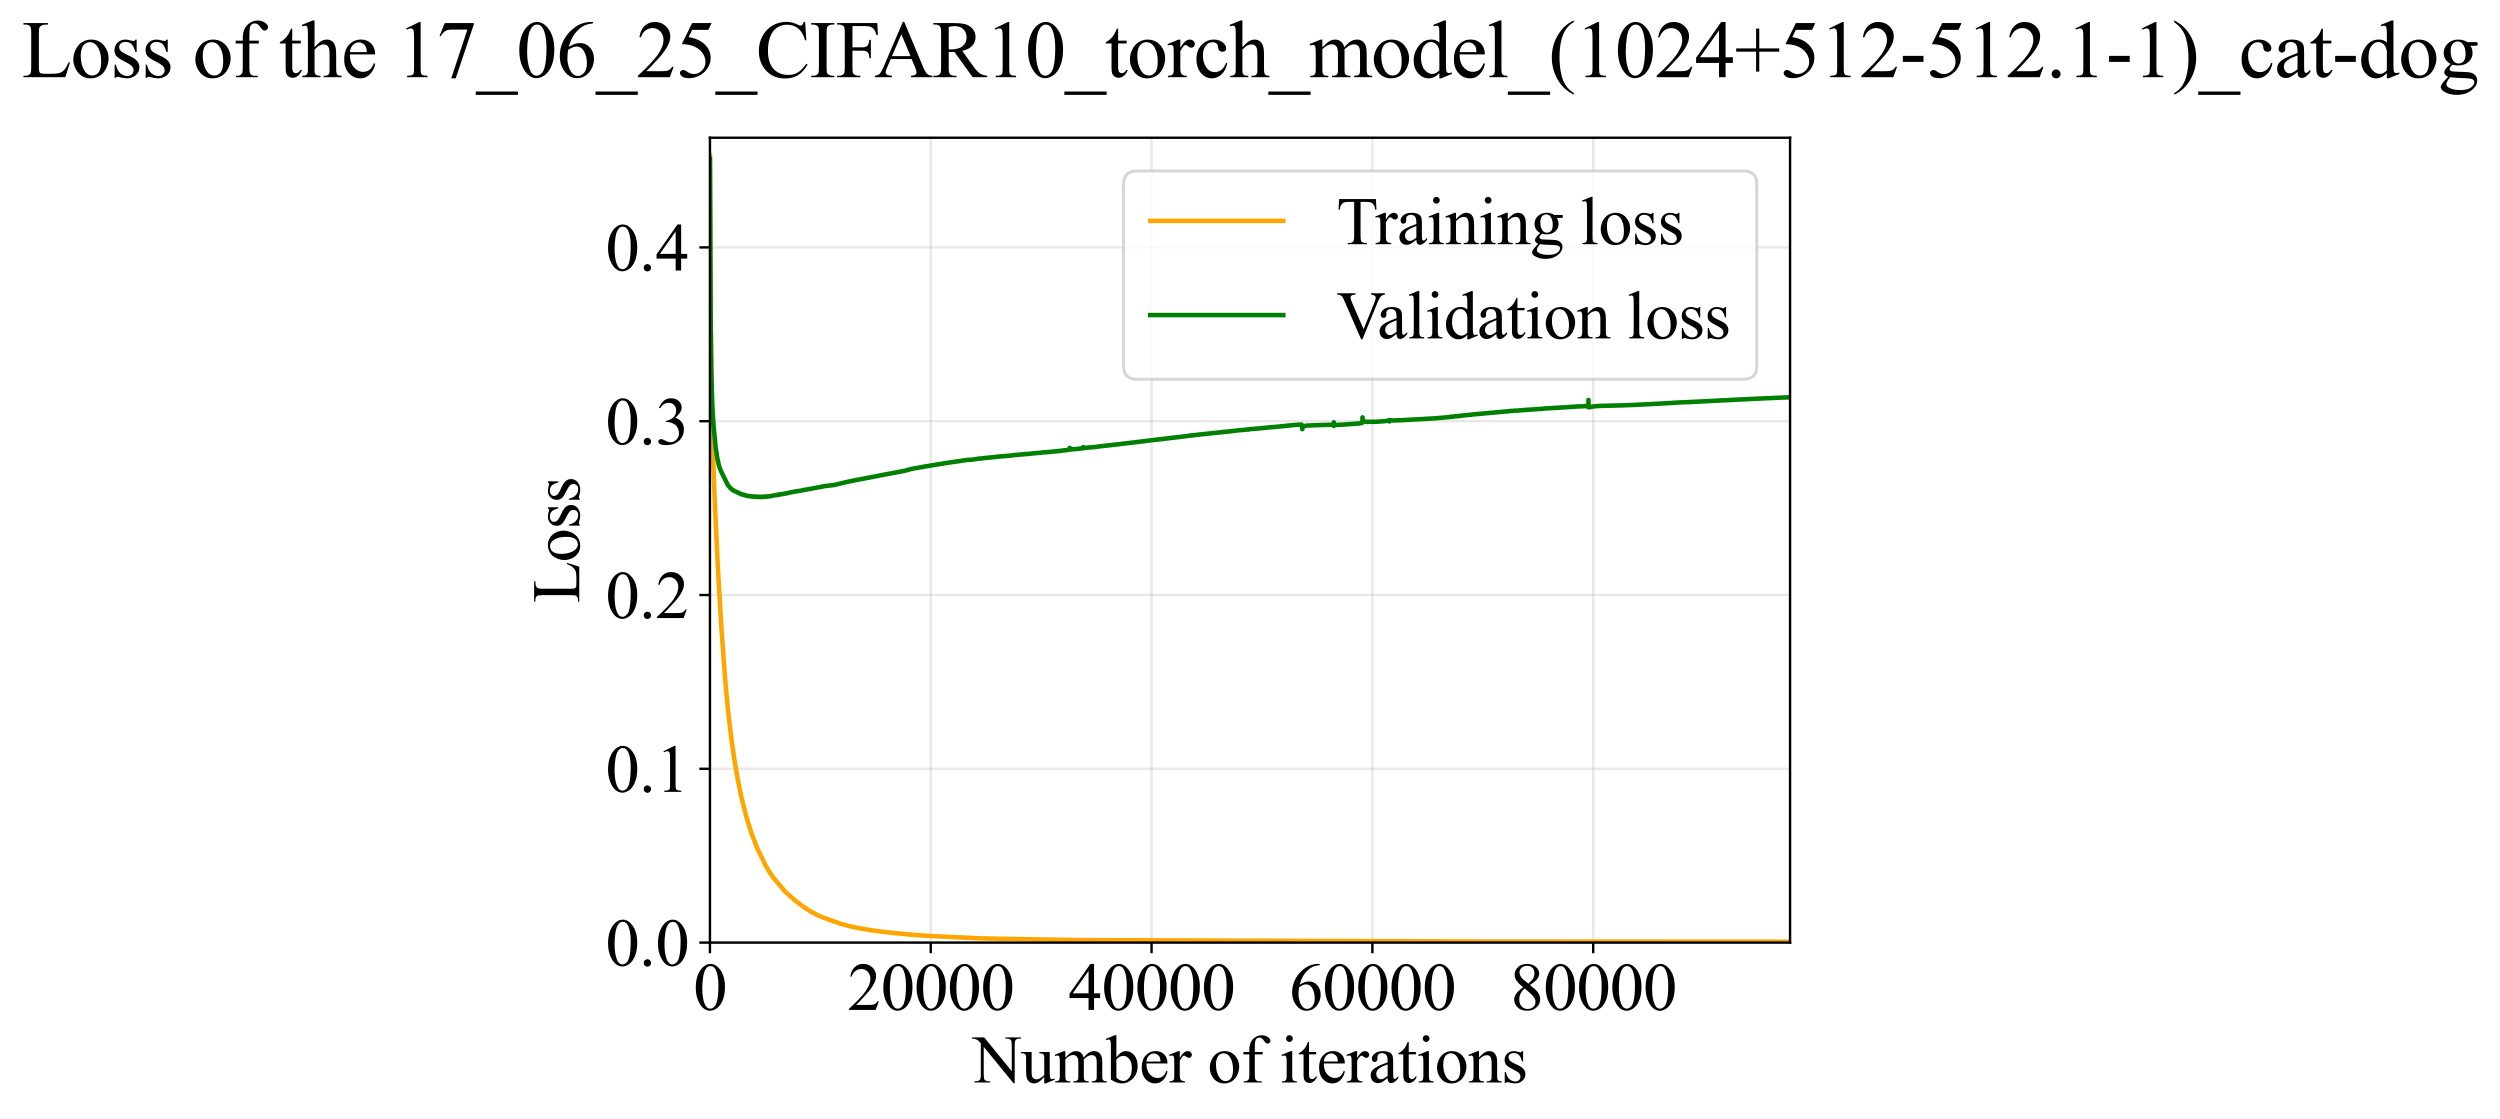 <?xml version="1.0" encoding="utf-8" standalone="no"?>
<!DOCTYPE svg PUBLIC "-//W3C//DTD SVG 1.1//EN"
  "http://www.w3.org/Graphics/SVG/1.1/DTD/svg11.dtd">
<svg xmlns:xlink="http://www.w3.org/1999/xlink" width="826.571pt" height="369.808pt" viewBox="0 0 826.571 369.808" xmlns="http://www.w3.org/2000/svg" version="1.1">
 <defs>
  <style type="text/css">*{stroke-linejoin: round; stroke-linecap: butt}</style>
 </defs>
 <g id="figure_1">
  <g id="patch_1">
   <path d="M 0 369.808 
L 826.571 369.808 
L 826.571 0 
L 0 0 
z
" style="fill: #ffffff"/>
  </g>
  <g id="axes_1">
   <g id="patch_2">
    <path d="M 234.726 311.644 
L 591.846 311.644 
L 591.846 45.532 
L 234.726 45.532 
z
" style="fill: #ffffff"/>
   </g>
   <g id="matplotlib.axis_1">
    <g id="xtick_1">
     <g id="line2d_1">
      <path d="M 234.726 311.644 
L 234.726 45.532 
" clip-path="url(#pe18052591c)" style="fill: none; stroke: #b0b0b0; stroke-opacity: 0.3; stroke-width: 0.8; stroke-linecap: square"/>
     </g>
     <g id="line2d_2">
      <defs>
       <path id="m8630573d89" d="M 0 0 
L 0 3.5 
" style="stroke: #000000; stroke-width: 0.8"/>
      </defs>
      <g>
       <use xlink:href="#m8630573d89" x="234.726" y="311.644" style="stroke: #000000; stroke-width: 0.8"/>
      </g>
     </g>
     <g id="text_1">
      <!-- 0 -->
      <g transform="translate(229.226 333.92) scale(0.22 -0.22)">
       <defs>
        <path id="TimesNewRomanPSMT-30" d="M 231 2094 
Q 231 2819 450 3342 
Q 669 3866 1031 4122 
Q 1313 4325 1613 4325 
Q 2100 4325 2488 3828 
Q 2972 3213 2972 2159 
Q 2972 1422 2759 906 
Q 2547 391 2217 158 
Q 1888 -75 1581 -75 
Q 975 -75 572 641 
Q 231 1244 231 2094 
z
M 844 2016 
Q 844 1141 1059 588 
Q 1238 122 1591 122 
Q 1759 122 1940 273 
Q 2122 425 2216 781 
Q 2359 1319 2359 2297 
Q 2359 3022 2209 3506 
Q 2097 3866 1919 4016 
Q 1791 4119 1609 4119 
Q 1397 4119 1231 3928 
Q 1006 3669 925 3112 
Q 844 2556 844 2016 
z
" transform="scale(0.016)"/>
       </defs>
       <use xlink:href="#TimesNewRomanPSMT-30"/>
      </g>
     </g>
    </g>
    <g id="xtick_2">
     <g id="line2d_3">
      <path d="M 307.734 311.644 
L 307.734 45.532 
" clip-path="url(#pe18052591c)" style="fill: none; stroke: #b0b0b0; stroke-opacity: 0.3; stroke-width: 0.8; stroke-linecap: square"/>
     </g>
     <g id="line2d_4">
      <g>
       <use xlink:href="#m8630573d89" x="307.734" y="311.644" style="stroke: #000000; stroke-width: 0.8"/>
      </g>
     </g>
     <g id="text_2">
      <!-- 20000 -->
      <g transform="translate(280.234 333.92) scale(0.22 -0.22)">
       <defs>
        <path id="TimesNewRomanPSMT-32" d="M 2934 816 
L 2638 0 
L 138 0 
L 138 116 
Q 1241 1122 1691 1759 
Q 2141 2397 2141 2925 
Q 2141 3328 1894 3587 
Q 1647 3847 1303 3847 
Q 991 3847 742 3664 
Q 494 3481 375 3128 
L 259 3128 
Q 338 3706 661 4015 
Q 984 4325 1469 4325 
Q 1984 4325 2329 3994 
Q 2675 3663 2675 3213 
Q 2675 2891 2525 2569 
Q 2294 2063 1775 1497 
Q 997 647 803 472 
L 1909 472 
Q 2247 472 2383 497 
Q 2519 522 2628 598 
Q 2738 675 2819 816 
L 2934 816 
z
" transform="scale(0.016)"/>
       </defs>
       <use xlink:href="#TimesNewRomanPSMT-32"/>
       <use xlink:href="#TimesNewRomanPSMT-30" transform="translate(50 0)"/>
       <use xlink:href="#TimesNewRomanPSMT-30" transform="translate(100 0)"/>
       <use xlink:href="#TimesNewRomanPSMT-30" transform="translate(150 0)"/>
       <use xlink:href="#TimesNewRomanPSMT-30" transform="translate(200 0)"/>
      </g>
     </g>
    </g>
    <g id="xtick_3">
     <g id="line2d_5">
      <path d="M 380.742 311.644 
L 380.742 45.532 
" clip-path="url(#pe18052591c)" style="fill: none; stroke: #b0b0b0; stroke-opacity: 0.3; stroke-width: 0.8; stroke-linecap: square"/>
     </g>
     <g id="line2d_6">
      <g>
       <use xlink:href="#m8630573d89" x="380.742" y="311.644" style="stroke: #000000; stroke-width: 0.8"/>
      </g>
     </g>
     <g id="text_3">
      <!-- 40000 -->
      <g transform="translate(353.242 333.92) scale(0.22 -0.22)">
       <defs>
        <path id="TimesNewRomanPSMT-34" d="M 2978 1563 
L 2978 1119 
L 2409 1119 
L 2409 0 
L 1894 0 
L 1894 1119 
L 100 1119 
L 100 1519 
L 2066 4325 
L 2409 4325 
L 2409 1563 
L 2978 1563 
z
M 1894 1563 
L 1894 3666 
L 406 1563 
L 1894 1563 
z
" transform="scale(0.016)"/>
       </defs>
       <use xlink:href="#TimesNewRomanPSMT-34"/>
       <use xlink:href="#TimesNewRomanPSMT-30" transform="translate(50 0)"/>
       <use xlink:href="#TimesNewRomanPSMT-30" transform="translate(100 0)"/>
       <use xlink:href="#TimesNewRomanPSMT-30" transform="translate(150 0)"/>
       <use xlink:href="#TimesNewRomanPSMT-30" transform="translate(200 0)"/>
      </g>
     </g>
    </g>
    <g id="xtick_4">
     <g id="line2d_7">
      <path d="M 453.75 311.644 
L 453.75 45.532 
" clip-path="url(#pe18052591c)" style="fill: none; stroke: #b0b0b0; stroke-opacity: 0.3; stroke-width: 0.8; stroke-linecap: square"/>
     </g>
     <g id="line2d_8">
      <g>
       <use xlink:href="#m8630573d89" x="453.75" y="311.644" style="stroke: #000000; stroke-width: 0.8"/>
      </g>
     </g>
     <g id="text_4">
      <!-- 60000 -->
      <g transform="translate(426.25 333.92) scale(0.22 -0.22)">
       <defs>
        <path id="TimesNewRomanPSMT-36" d="M 2869 4325 
L 2869 4209 
Q 2456 4169 2195 4045 
Q 1934 3922 1679 3669 
Q 1425 3416 1258 3105 
Q 1091 2794 978 2366 
Q 1428 2675 1881 2675 
Q 2316 2675 2634 2325 
Q 2953 1975 2953 1425 
Q 2953 894 2631 456 
Q 2244 -75 1606 -75 
Q 1172 -75 869 213 
Q 275 772 275 1663 
Q 275 2231 503 2743 
Q 731 3256 1154 3653 
Q 1578 4050 1965 4187 
Q 2353 4325 2688 4325 
L 2869 4325 
z
M 925 2138 
Q 869 1716 869 1456 
Q 869 1156 980 804 
Q 1091 453 1309 247 
Q 1469 100 1697 100 
Q 1969 100 2183 356 
Q 2397 613 2397 1088 
Q 2397 1622 2184 2012 
Q 1972 2403 1581 2403 
Q 1463 2403 1327 2353 
Q 1191 2303 925 2138 
z
" transform="scale(0.016)"/>
       </defs>
       <use xlink:href="#TimesNewRomanPSMT-36"/>
       <use xlink:href="#TimesNewRomanPSMT-30" transform="translate(50 0)"/>
       <use xlink:href="#TimesNewRomanPSMT-30" transform="translate(100 0)"/>
       <use xlink:href="#TimesNewRomanPSMT-30" transform="translate(150 0)"/>
       <use xlink:href="#TimesNewRomanPSMT-30" transform="translate(200 0)"/>
      </g>
     </g>
    </g>
    <g id="xtick_5">
     <g id="line2d_9">
      <path d="M 526.759 311.644 
L 526.759 45.532 
" clip-path="url(#pe18052591c)" style="fill: none; stroke: #b0b0b0; stroke-opacity: 0.3; stroke-width: 0.8; stroke-linecap: square"/>
     </g>
     <g id="line2d_10">
      <g>
       <use xlink:href="#m8630573d89" x="526.759" y="311.644" style="stroke: #000000; stroke-width: 0.8"/>
      </g>
     </g>
     <g id="text_5">
      <!-- 80000 -->
      <g transform="translate(499.259 333.92) scale(0.22 -0.22)">
       <defs>
        <path id="TimesNewRomanPSMT-38" d="M 1228 2134 
Q 725 2547 579 2797 
Q 434 3047 434 3316 
Q 434 3728 753 4026 
Q 1072 4325 1600 4325 
Q 2113 4325 2425 4047 
Q 2738 3769 2738 3413 
Q 2738 3175 2569 2928 
Q 2400 2681 1866 2347 
Q 2416 1922 2594 1678 
Q 2831 1359 2831 1006 
Q 2831 559 2490 242 
Q 2150 -75 1597 -75 
Q 994 -75 656 303 
Q 388 606 388 966 
Q 388 1247 577 1523 
Q 766 1800 1228 2134 
z
M 1719 2469 
Q 2094 2806 2194 3001 
Q 2294 3197 2294 3444 
Q 2294 3772 2109 3958 
Q 1925 4144 1606 4144 
Q 1288 4144 1088 3959 
Q 888 3775 888 3528 
Q 888 3366 970 3203 
Q 1053 3041 1206 2894 
L 1719 2469 
z
M 1375 2016 
Q 1116 1797 991 1539 
Q 866 1281 866 981 
Q 866 578 1086 336 
Q 1306 94 1647 94 
Q 1984 94 2187 284 
Q 2391 475 2391 747 
Q 2391 972 2272 1150 
Q 2050 1481 1375 2016 
z
" transform="scale(0.016)"/>
       </defs>
       <use xlink:href="#TimesNewRomanPSMT-38"/>
       <use xlink:href="#TimesNewRomanPSMT-30" transform="translate(50 0)"/>
       <use xlink:href="#TimesNewRomanPSMT-30" transform="translate(100 0)"/>
       <use xlink:href="#TimesNewRomanPSMT-30" transform="translate(150 0)"/>
       <use xlink:href="#TimesNewRomanPSMT-30" transform="translate(200 0)"/>
      </g>
     </g>
    </g>
    <g id="text_6">
     <!-- Number of iterations -->
     <g transform="translate(321.644 357.902) scale(0.22 -0.22)">
      <defs>
       <path id="TimesNewRomanPSMT-4e" d="M -84 4238 
L 1066 4238 
L 3656 1059 
L 3656 3503 
Q 3656 3894 3569 3991 
Q 3453 4122 3203 4122 
L 3056 4122 
L 3056 4238 
L 4531 4238 
L 4531 4122 
L 4381 4122 
Q 4113 4122 4000 3959 
Q 3931 3859 3931 3503 
L 3931 -69 
L 3819 -69 
L 1025 3344 
L 1025 734 
Q 1025 344 1109 247 
Q 1228 116 1475 116 
L 1625 116 
L 1625 0 
L 150 0 
L 150 116 
L 297 116 
Q 569 116 681 278 
Q 750 378 750 734 
L 750 3681 
Q 566 3897 470 3965 
Q 375 4034 191 4094 
Q 100 4122 -84 4122 
L -84 4238 
z
" transform="scale(0.016)"/>
       <path id="TimesNewRomanPSMT-75" d="M 2709 2863 
L 2709 1128 
Q 2709 631 2732 520 
Q 2756 409 2807 365 
Q 2859 322 2928 322 
Q 3025 322 3147 375 
L 3191 266 
L 2334 -88 
L 2194 -88 
L 2194 519 
Q 1825 119 1631 15 
Q 1438 -88 1222 -88 
Q 981 -88 804 51 
Q 628 191 559 409 
Q 491 628 491 1028 
L 491 2306 
Q 491 2509 447 2587 
Q 403 2666 317 2708 
Q 231 2750 6 2747 
L 6 2863 
L 1009 2863 
L 1009 947 
Q 1009 547 1148 422 
Q 1288 297 1484 297 
Q 1619 297 1789 381 
Q 1959 466 2194 703 
L 2194 2325 
Q 2194 2569 2105 2655 
Q 2016 2741 1734 2747 
L 1734 2863 
L 2709 2863 
z
" transform="scale(0.016)"/>
       <path id="TimesNewRomanPSMT-6d" d="M 1050 2338 
Q 1363 2650 1419 2697 
Q 1559 2816 1721 2881 
Q 1884 2947 2044 2947 
Q 2313 2947 2506 2790 
Q 2700 2634 2766 2338 
Q 3088 2713 3309 2830 
Q 3531 2947 3766 2947 
Q 3994 2947 4170 2830 
Q 4347 2713 4450 2447 
Q 4519 2266 4519 1878 
L 4519 647 
Q 4519 378 4559 278 
Q 4591 209 4675 161 
Q 4759 113 4950 113 
L 4950 0 
L 3538 0 
L 3538 113 
L 3597 113 
Q 3781 113 3884 184 
Q 3956 234 3988 344 
Q 4000 397 4000 647 
L 4000 1878 
Q 4000 2228 3916 2372 
Q 3794 2572 3525 2572 
Q 3359 2572 3192 2489 
Q 3025 2406 2788 2181 
L 2781 2147 
L 2788 2013 
L 2788 647 
Q 2788 353 2820 281 
Q 2853 209 2943 161 
Q 3034 113 3253 113 
L 3253 0 
L 1806 0 
L 1806 113 
Q 2044 113 2133 169 
Q 2222 225 2256 338 
Q 2272 391 2272 647 
L 2272 1878 
Q 2272 2228 2169 2381 
Q 2031 2581 1784 2581 
Q 1616 2581 1450 2491 
Q 1191 2353 1050 2181 
L 1050 647 
Q 1050 366 1089 281 
Q 1128 197 1204 155 
Q 1281 113 1516 113 
L 1516 0 
L 100 0 
L 100 113 
Q 297 113 375 155 
Q 453 197 493 289 
Q 534 381 534 647 
L 534 1741 
Q 534 2213 506 2350 
Q 484 2453 437 2492 
Q 391 2531 309 2531 
Q 222 2531 100 2484 
L 53 2597 
L 916 2947 
L 1050 2947 
L 1050 2338 
z
" transform="scale(0.016)"/>
       <path id="TimesNewRomanPSMT-62" d="M 984 2369 
Q 1400 2947 1881 2947 
Q 2322 2947 2650 2570 
Q 2978 2194 2978 1541 
Q 2978 778 2472 313 
Q 2038 -88 1503 -88 
Q 1253 -88 995 3 
Q 738 94 469 275 
L 469 3241 
Q 469 3728 445 3840 
Q 422 3953 372 3993 
Q 322 4034 247 4034 
Q 159 4034 28 3984 
L -16 4094 
L 844 4444 
L 984 4444 
L 984 2369 
z
M 984 2169 
L 984 456 
Q 1144 300 1314 220 
Q 1484 141 1663 141 
Q 1947 141 2192 453 
Q 2438 766 2438 1363 
Q 2438 1913 2192 2208 
Q 1947 2503 1634 2503 
Q 1469 2503 1303 2419 
Q 1178 2356 984 2169 
z
" transform="scale(0.016)"/>
       <path id="TimesNewRomanPSMT-65" d="M 681 1784 
Q 678 1147 991 784 
Q 1303 422 1725 422 
Q 2006 422 2214 576 
Q 2422 731 2563 1106 
L 2659 1044 
Q 2594 616 2278 264 
Q 1963 -88 1488 -88 
Q 972 -88 605 314 
Q 238 716 238 1394 
Q 238 2128 614 2539 
Q 991 2950 1559 2950 
Q 2041 2950 2350 2633 
Q 2659 2316 2659 1784 
L 681 1784 
z
M 681 1966 
L 2006 1966 
Q 1991 2241 1941 2353 
Q 1863 2528 1708 2628 
Q 1553 2728 1384 2728 
Q 1125 2728 920 2526 
Q 716 2325 681 1966 
z
" transform="scale(0.016)"/>
       <path id="TimesNewRomanPSMT-72" d="M 1038 2947 
L 1038 2303 
Q 1397 2947 1775 2947 
Q 1947 2947 2059 2842 
Q 2172 2738 2172 2600 
Q 2172 2478 2090 2393 
Q 2009 2309 1897 2309 
Q 1788 2309 1652 2417 
Q 1516 2525 1450 2525 
Q 1394 2525 1328 2463 
Q 1188 2334 1038 2041 
L 1038 669 
Q 1038 431 1097 309 
Q 1138 225 1241 169 
Q 1344 113 1538 113 
L 1538 0 
L 72 0 
L 72 113 
Q 291 113 397 181 
Q 475 231 506 341 
Q 522 394 522 644 
L 522 1753 
Q 522 2253 501 2348 
Q 481 2444 426 2487 
Q 372 2531 291 2531 
Q 194 2531 72 2484 
L 41 2597 
L 906 2947 
L 1038 2947 
z
" transform="scale(0.016)"/>
       <path id="TimesNewRomanPSMT-20" transform="scale(0.016)"/>
       <path id="TimesNewRomanPSMT-6f" d="M 1600 2947 
Q 2250 2947 2644 2453 
Q 2978 2031 2978 1484 
Q 2978 1100 2793 706 
Q 2609 313 2286 112 
Q 1963 -88 1566 -88 
Q 919 -88 538 428 
Q 216 863 216 1403 
Q 216 1797 411 2186 
Q 606 2575 925 2761 
Q 1244 2947 1600 2947 
z
M 1503 2744 
Q 1338 2744 1170 2645 
Q 1003 2547 900 2300 
Q 797 2053 797 1666 
Q 797 1041 1045 587 
Q 1294 134 1700 134 
Q 2003 134 2200 384 
Q 2397 634 2397 1244 
Q 2397 2006 2069 2444 
Q 1847 2744 1503 2744 
z
" transform="scale(0.016)"/>
       <path id="TimesNewRomanPSMT-66" d="M 1319 2638 
L 1319 756 
Q 1319 356 1406 250 
Q 1522 113 1716 113 
L 1975 113 
L 1975 0 
L 266 0 
L 266 113 
L 394 113 
Q 519 113 622 175 
Q 725 238 764 344 
Q 803 450 803 756 
L 803 2638 
L 247 2638 
L 247 2863 
L 803 2863 
L 803 3050 
Q 803 3478 940 3775 
Q 1078 4072 1361 4255 
Q 1644 4438 1997 4438 
Q 2325 4438 2600 4225 
Q 2781 4084 2781 3909 
Q 2781 3816 2700 3733 
Q 2619 3650 2525 3650 
Q 2453 3650 2373 3701 
Q 2294 3753 2178 3923 
Q 2063 4094 1966 4153 
Q 1869 4213 1750 4213 
Q 1606 4213 1506 4136 
Q 1406 4059 1362 3898 
Q 1319 3738 1319 3069 
L 1319 2863 
L 2056 2863 
L 2056 2638 
L 1319 2638 
z
" transform="scale(0.016)"/>
       <path id="TimesNewRomanPSMT-69" d="M 928 4444 
Q 1059 4444 1151 4351 
Q 1244 4259 1244 4128 
Q 1244 3997 1151 3903 
Q 1059 3809 928 3809 
Q 797 3809 703 3903 
Q 609 3997 609 4128 
Q 609 4259 701 4351 
Q 794 4444 928 4444 
z
M 1188 2947 
L 1188 647 
Q 1188 378 1227 289 
Q 1266 200 1342 156 
Q 1419 113 1622 113 
L 1622 0 
L 231 0 
L 231 113 
Q 441 113 512 153 
Q 584 194 626 287 
Q 669 381 669 647 
L 669 1750 
Q 669 2216 641 2353 
Q 619 2453 572 2492 
Q 525 2531 444 2531 
Q 356 2531 231 2484 
L 188 2597 
L 1050 2947 
L 1188 2947 
z
" transform="scale(0.016)"/>
       <path id="TimesNewRomanPSMT-74" d="M 1031 3803 
L 1031 2863 
L 1700 2863 
L 1700 2644 
L 1031 2644 
L 1031 788 
Q 1031 509 1111 412 
Q 1191 316 1316 316 
Q 1419 316 1516 380 
Q 1613 444 1666 569 
L 1788 569 
Q 1678 263 1478 108 
Q 1278 -47 1066 -47 
Q 922 -47 784 33 
Q 647 113 581 261 
Q 516 409 516 719 
L 516 2644 
L 63 2644 
L 63 2747 
Q 234 2816 414 2980 
Q 594 3144 734 3369 
Q 806 3488 934 3803 
L 1031 3803 
z
" transform="scale(0.016)"/>
       <path id="TimesNewRomanPSMT-61" d="M 1822 413 
Q 1381 72 1269 19 
Q 1100 -59 909 -59 
Q 613 -59 420 144 
Q 228 347 228 678 
Q 228 888 322 1041 
Q 450 1253 767 1440 
Q 1084 1628 1822 1897 
L 1822 2009 
Q 1822 2438 1686 2597 
Q 1550 2756 1291 2756 
Q 1094 2756 978 2650 
Q 859 2544 859 2406 
L 866 2225 
Q 866 2081 792 2003 
Q 719 1925 600 1925 
Q 484 1925 411 2006 
Q 338 2088 338 2228 
Q 338 2497 613 2722 
Q 888 2947 1384 2947 
Q 1766 2947 2009 2819 
Q 2194 2722 2281 2516 
Q 2338 2381 2338 1966 
L 2338 994 
Q 2338 584 2353 492 
Q 2369 400 2405 369 
Q 2441 338 2488 338 
Q 2538 338 2575 359 
Q 2641 400 2828 588 
L 2828 413 
Q 2478 -56 2159 -56 
Q 2006 -56 1915 50 
Q 1825 156 1822 413 
z
M 1822 616 
L 1822 1706 
Q 1350 1519 1213 1441 
Q 966 1303 859 1153 
Q 753 1003 753 825 
Q 753 600 887 451 
Q 1022 303 1197 303 
Q 1434 303 1822 616 
z
" transform="scale(0.016)"/>
       <path id="TimesNewRomanPSMT-6e" d="M 1034 2341 
Q 1538 2947 1994 2947 
Q 2228 2947 2397 2830 
Q 2566 2713 2666 2444 
Q 2734 2256 2734 1869 
L 2734 647 
Q 2734 375 2778 278 
Q 2813 200 2889 156 
Q 2966 113 3172 113 
L 3172 0 
L 1756 0 
L 1756 113 
L 1816 113 
Q 2016 113 2095 173 
Q 2175 234 2206 353 
Q 2219 400 2219 647 
L 2219 1819 
Q 2219 2209 2117 2386 
Q 2016 2563 1775 2563 
Q 1403 2563 1034 2156 
L 1034 647 
Q 1034 356 1069 288 
Q 1113 197 1189 155 
Q 1266 113 1500 113 
L 1500 0 
L 84 0 
L 84 113 
L 147 113 
Q 366 113 442 223 
Q 519 334 519 647 
L 519 1709 
Q 519 2225 495 2337 
Q 472 2450 423 2490 
Q 375 2531 294 2531 
Q 206 2531 84 2484 
L 38 2597 
L 900 2947 
L 1034 2947 
L 1034 2341 
z
" transform="scale(0.016)"/>
       <path id="TimesNewRomanPSMT-73" d="M 2050 2947 
L 2050 1972 
L 1947 1972 
Q 1828 2431 1642 2597 
Q 1456 2763 1169 2763 
Q 950 2763 815 2647 
Q 681 2531 681 2391 
Q 681 2216 781 2091 
Q 878 1963 1175 1819 
L 1631 1597 
Q 2266 1288 2266 781 
Q 2266 391 1970 151 
Q 1675 -88 1309 -88 
Q 1047 -88 709 6 
Q 606 38 541 38 
Q 469 38 428 -44 
L 325 -44 
L 325 978 
L 428 978 
Q 516 541 762 319 
Q 1009 97 1316 97 
Q 1531 97 1667 223 
Q 1803 350 1803 528 
Q 1803 744 1651 891 
Q 1500 1038 1047 1263 
Q 594 1488 453 1669 
Q 313 1847 313 2119 
Q 313 2472 555 2709 
Q 797 2947 1181 2947 
Q 1350 2947 1591 2875 
Q 1750 2828 1803 2828 
Q 1853 2828 1881 2850 
Q 1909 2872 1947 2947 
L 2050 2947 
z
" transform="scale(0.016)"/>
      </defs>
      <use xlink:href="#TimesNewRomanPSMT-4e"/>
      <use xlink:href="#TimesNewRomanPSMT-75" transform="translate(72.217 0)"/>
      <use xlink:href="#TimesNewRomanPSMT-6d" transform="translate(122.217 0)"/>
      <use xlink:href="#TimesNewRomanPSMT-62" transform="translate(200 0)"/>
      <use xlink:href="#TimesNewRomanPSMT-65" transform="translate(250 0)"/>
      <use xlink:href="#TimesNewRomanPSMT-72" transform="translate(294.385 0)"/>
      <use xlink:href="#TimesNewRomanPSMT-20" transform="translate(327.686 0)"/>
      <use xlink:href="#TimesNewRomanPSMT-6f" transform="translate(352.686 0)"/>
      <use xlink:href="#TimesNewRomanPSMT-66" transform="translate(402.686 0)"/>
      <use xlink:href="#TimesNewRomanPSMT-20" transform="translate(435.986 0)"/>
      <use xlink:href="#TimesNewRomanPSMT-69" transform="translate(460.986 0)"/>
      <use xlink:href="#TimesNewRomanPSMT-74" transform="translate(488.77 0)"/>
      <use xlink:href="#TimesNewRomanPSMT-65" transform="translate(516.553 0)"/>
      <use xlink:href="#TimesNewRomanPSMT-72" transform="translate(560.938 0)"/>
      <use xlink:href="#TimesNewRomanPSMT-61" transform="translate(594.238 0)"/>
      <use xlink:href="#TimesNewRomanPSMT-74" transform="translate(638.623 0)"/>
      <use xlink:href="#TimesNewRomanPSMT-69" transform="translate(666.406 0)"/>
      <use xlink:href="#TimesNewRomanPSMT-6f" transform="translate(694.189 0)"/>
      <use xlink:href="#TimesNewRomanPSMT-6e" transform="translate(744.189 0)"/>
      <use xlink:href="#TimesNewRomanPSMT-73" transform="translate(794.189 0)"/>
     </g>
    </g>
   </g>
   <g id="matplotlib.axis_2">
    <g id="ytick_1">
     <g id="line2d_11">
      <path d="M 234.726 311.644 
L 591.846 311.644 
" clip-path="url(#pe18052591c)" style="fill: none; stroke: #b0b0b0; stroke-opacity: 0.3; stroke-width: 0.8; stroke-linecap: square"/>
     </g>
     <g id="line2d_12">
      <defs>
       <path id="me6b2eeae15" d="M 0 0 
L -3.5 0 
" style="stroke: #000000; stroke-width: 0.8"/>
      </defs>
      <g>
       <use xlink:href="#me6b2eeae15" x="234.726" y="311.644" style="stroke: #000000; stroke-width: 0.8"/>
      </g>
     </g>
     <g id="text_7">
      <!-- 0.0 -->
      <g transform="translate(200.226 319.282) scale(0.22 -0.22)">
       <defs>
        <path id="TimesNewRomanPSMT-2e" d="M 800 606 
Q 947 606 1047 504 
Q 1147 403 1147 259 
Q 1147 116 1045 14 
Q 944 -88 800 -88 
Q 656 -88 554 14 
Q 453 116 453 259 
Q 453 406 554 506 
Q 656 606 800 606 
z
" transform="scale(0.016)"/>
       </defs>
       <use xlink:href="#TimesNewRomanPSMT-30"/>
       <use xlink:href="#TimesNewRomanPSMT-2e" transform="translate(50 0)"/>
       <use xlink:href="#TimesNewRomanPSMT-30" transform="translate(75 0)"/>
      </g>
     </g>
    </g>
    <g id="ytick_2">
     <g id="line2d_13">
      <path d="M 234.726 254.183 
L 591.846 254.183 
" clip-path="url(#pe18052591c)" style="fill: none; stroke: #b0b0b0; stroke-opacity: 0.3; stroke-width: 0.8; stroke-linecap: square"/>
     </g>
     <g id="line2d_14">
      <g>
       <use xlink:href="#me6b2eeae15" x="234.726" y="254.183" style="stroke: #000000; stroke-width: 0.8"/>
      </g>
     </g>
     <g id="text_8">
      <!-- 0.1 -->
      <g transform="translate(200.226 261.821) scale(0.22 -0.22)">
       <defs>
        <path id="TimesNewRomanPSMT-31" d="M 750 3822 
L 1781 4325 
L 1884 4325 
L 1884 747 
Q 1884 391 1914 303 
Q 1944 216 2037 169 
Q 2131 122 2419 116 
L 2419 0 
L 825 0 
L 825 116 
Q 1125 122 1212 167 
Q 1300 213 1334 289 
Q 1369 366 1369 747 
L 1369 3034 
Q 1369 3497 1338 3628 
Q 1316 3728 1258 3775 
Q 1200 3822 1119 3822 
Q 1003 3822 797 3725 
L 750 3822 
z
" transform="scale(0.016)"/>
       </defs>
       <use xlink:href="#TimesNewRomanPSMT-30"/>
       <use xlink:href="#TimesNewRomanPSMT-2e" transform="translate(50 0)"/>
       <use xlink:href="#TimesNewRomanPSMT-31" transform="translate(75 0)"/>
      </g>
     </g>
    </g>
    <g id="ytick_3">
     <g id="line2d_15">
      <path d="M 234.726 196.723 
L 591.846 196.723 
" clip-path="url(#pe18052591c)" style="fill: none; stroke: #b0b0b0; stroke-opacity: 0.3; stroke-width: 0.8; stroke-linecap: square"/>
     </g>
     <g id="line2d_16">
      <g>
       <use xlink:href="#me6b2eeae15" x="234.726" y="196.723" style="stroke: #000000; stroke-width: 0.8"/>
      </g>
     </g>
     <g id="text_9">
      <!-- 0.2 -->
      <g transform="translate(200.226 204.361) scale(0.22 -0.22)">
       <use xlink:href="#TimesNewRomanPSMT-30"/>
       <use xlink:href="#TimesNewRomanPSMT-2e" transform="translate(50 0)"/>
       <use xlink:href="#TimesNewRomanPSMT-32" transform="translate(75 0)"/>
      </g>
     </g>
    </g>
    <g id="ytick_4">
     <g id="line2d_17">
      <path d="M 234.726 139.262 
L 591.846 139.262 
" clip-path="url(#pe18052591c)" style="fill: none; stroke: #b0b0b0; stroke-opacity: 0.3; stroke-width: 0.8; stroke-linecap: square"/>
     </g>
     <g id="line2d_18">
      <g>
       <use xlink:href="#me6b2eeae15" x="234.726" y="139.262" style="stroke: #000000; stroke-width: 0.8"/>
      </g>
     </g>
     <g id="text_10">
      <!-- 0.3 -->
      <g transform="translate(200.226 146.9) scale(0.22 -0.22)">
       <defs>
        <path id="TimesNewRomanPSMT-33" d="M 325 3431 
Q 506 3859 782 4092 
Q 1059 4325 1472 4325 
Q 1981 4325 2253 3994 
Q 2459 3747 2459 3466 
Q 2459 3003 1878 2509 
Q 2269 2356 2469 2072 
Q 2669 1788 2669 1403 
Q 2669 853 2319 450 
Q 1863 -75 997 -75 
Q 569 -75 414 31 
Q 259 138 259 259 
Q 259 350 332 419 
Q 406 488 509 488 
Q 588 488 669 463 
Q 722 447 909 348 
Q 1097 250 1169 231 
Q 1284 197 1416 197 
Q 1734 197 1970 444 
Q 2206 691 2206 1028 
Q 2206 1275 2097 1509 
Q 2016 1684 1919 1775 
Q 1784 1900 1550 2001 
Q 1316 2103 1072 2103 
L 972 2103 
L 972 2197 
Q 1219 2228 1467 2375 
Q 1716 2522 1828 2728 
Q 1941 2934 1941 3181 
Q 1941 3503 1739 3701 
Q 1538 3900 1238 3900 
Q 753 3900 428 3381 
L 325 3431 
z
" transform="scale(0.016)"/>
       </defs>
       <use xlink:href="#TimesNewRomanPSMT-30"/>
       <use xlink:href="#TimesNewRomanPSMT-2e" transform="translate(50 0)"/>
       <use xlink:href="#TimesNewRomanPSMT-33" transform="translate(75 0)"/>
      </g>
     </g>
    </g>
    <g id="ytick_5">
     <g id="line2d_19">
      <path d="M 234.726 81.802 
L 591.846 81.802 
" clip-path="url(#pe18052591c)" style="fill: none; stroke: #b0b0b0; stroke-opacity: 0.3; stroke-width: 0.8; stroke-linecap: square"/>
     </g>
     <g id="line2d_20">
      <g>
       <use xlink:href="#me6b2eeae15" x="234.726" y="81.802" style="stroke: #000000; stroke-width: 0.8"/>
      </g>
     </g>
     <g id="text_11">
      <!-- 0.4 -->
      <g transform="translate(200.226 89.44) scale(0.22 -0.22)">
       <use xlink:href="#TimesNewRomanPSMT-30"/>
       <use xlink:href="#TimesNewRomanPSMT-2e" transform="translate(50 0)"/>
       <use xlink:href="#TimesNewRomanPSMT-34" transform="translate(75 0)"/>
      </g>
     </g>
    </g>
    <g id="text_12">
     <!-- Loss -->
     <g transform="translate(191.52 199.369) rotate(-90) scale(0.22 -0.22)">
      <defs>
       <path id="TimesNewRomanPSMT-4c" d="M 3669 1172 
L 3772 1150 
L 3409 0 
L 128 0 
L 128 116 
L 288 116 
Q 556 116 672 291 
Q 738 391 738 753 
L 738 3488 
Q 738 3884 650 3984 
Q 528 4122 288 4122 
L 128 4122 
L 128 4238 
L 2047 4238 
L 2047 4122 
Q 1709 4125 1573 4059 
Q 1438 3994 1388 3894 
Q 1338 3794 1338 3416 
L 1338 753 
Q 1338 494 1388 397 
Q 1425 331 1503 300 
Q 1581 269 1991 269 
L 2300 269 
Q 2788 269 2984 341 
Q 3181 413 3343 595 
Q 3506 778 3669 1172 
z
" transform="scale(0.016)"/>
      </defs>
      <use xlink:href="#TimesNewRomanPSMT-4c"/>
      <use xlink:href="#TimesNewRomanPSMT-6f" transform="translate(61.084 0)"/>
      <use xlink:href="#TimesNewRomanPSMT-73" transform="translate(111.084 0)"/>
      <use xlink:href="#TimesNewRomanPSMT-73" transform="translate(150 0)"/>
     </g>
    </g>
   </g>
   <g id="line2d_21">
    <path d="M 234.726 51.278 
L 234.908 94.884 
L 235.2 127.716 
L 235.602 145.594 
L 236.295 165.119 
L 237.354 187.849 
L 238.559 208.181 
L 239.691 223.84 
L 240.64 234.259 
L 241.808 244.275 
L 242.867 251.551 
L 243.999 258.084 
L 245.13 263.57 
L 246.7 269.827 
L 248.38 275.249 
L 250.351 280.446 
L 253.162 286.208 
L 254.33 288.16 
L 255.718 290.244 
L 259.514 294.705 
L 262.837 297.726 
L 265.246 299.547 
L 266.159 300.164 
L 267.765 301.209 
L 270.175 302.498 
L 270.978 302.857 
L 272.438 303.464 
L 277.732 305.361 
L 281.456 306.364 
L 283.829 306.856 
L 287.918 307.543 
L 291.678 308.05 
L 296.497 308.572 
L 301.097 309.016 
L 305.879 309.363 
L 313.802 309.774 
L 325.521 310.286 
L 343.665 310.606 
L 354.216 310.763 
L 354.581 310.818 
L 491.303 311.296 
L 591.846 311.356 
L 591.846 311.356 
" clip-path="url(#pe18052591c)" style="fill: none; stroke: #ffa500; stroke-width: 1.5; stroke-linecap: square"/>
   </g>
   <g id="line2d_22">
    <path d="M 234.726 52.443 
L 234.945 103.773 
L 235.164 122.864 
L 235.529 134.541 
L 235.894 140.482 
L 236.624 147.962 
L 237.172 151.58 
L 237.792 154.264 
L 238.376 155.759 
L 240.603 160.291 
L 240.895 160.703 
L 241.151 160.997 
L 241.188 160.989 
L 241.37 161.251 
L 242.027 161.867 
L 242.1 161.855 
L 242.173 162.013 
L 242.246 161.973 
L 242.575 162.202 
L 242.611 162.173 
L 242.648 162.271 
L 242.867 162.408 
L 243.049 162.451 
L 243.122 162.492 
L 243.159 162.459 
L 243.67 162.75 
L 243.816 162.847 
L 243.926 162.79 
L 243.962 162.896 
L 244.181 162.973 
L 244.218 162.927 
L 244.254 162.968 
L 244.437 163.074 
L 244.619 163.199 
L 244.729 163.219 
L 244.911 163.328 
L 245.203 163.384 
L 245.349 163.507 
L 245.422 163.426 
L 245.459 163.501 
L 245.605 163.59 
L 245.641 163.551 
L 245.714 163.535 
L 245.788 163.625 
L 245.824 163.581 
L 245.861 163.543 
L 245.897 163.598 
L 246.043 163.691 
L 246.116 163.603 
L 246.153 163.664 
L 246.226 163.699 
L 246.262 163.665 
L 246.335 163.735 
L 246.518 163.822 
L 247.029 163.918 
L 247.065 163.974 
L 247.138 163.9 
L 247.43 164.051 
L 247.467 163.957 
L 247.54 164.041 
L 248.051 164.02 
L 248.197 164.116 
L 248.27 164.12 
L 248.307 164.077 
L 248.562 164.192 
L 248.672 164.133 
L 248.708 164.188 
L 248.927 164.184 
L 248.964 164.131 
L 249 164.176 
L 249.146 164.253 
L 249.219 164.16 
L 249.256 164.219 
L 249.292 164.264 
L 249.329 164.214 
L 249.475 164.158 
L 249.584 164.258 
L 249.621 164.19 
L 249.913 164.209 
L 249.986 164.272 
L 250.022 164.222 
L 250.059 164.197 
L 250.095 164.26 
L 250.132 164.303 
L 250.168 164.265 
L 250.241 164.226 
L 250.278 164.277 
L 250.351 164.244 
L 250.388 164.192 
L 250.424 164.267 
L 250.57 164.313 
L 250.716 164.25 
L 251.045 164.294 
L 251.081 164.239 
L 251.118 164.285 
L 251.154 164.34 
L 251.227 164.26 
L 251.446 164.315 
L 251.519 164.248 
L 251.556 164.317 
L 251.884 164.328 
L 251.921 164.247 
L 251.994 164.294 
L 252.03 164.339 
L 252.067 164.255 
L 252.286 164.233 
L 252.359 164.291 
L 252.395 164.246 
L 252.432 164.207 
L 252.505 164.279 
L 252.724 164.25 
L 252.943 164.174 
L 253.053 164.239 
L 253.089 164.162 
L 253.162 164.24 
L 253.272 164.166 
L 253.308 164.203 
L 253.345 164.233 
L 253.381 164.181 
L 253.418 164.127 
L 253.491 164.202 
L 254.513 164.082 
L 254.586 164.073 
L 254.732 163.987 
L 254.878 164.012 
L 255.024 163.976 
L 255.207 163.947 
L 255.243 163.99 
L 255.316 163.908 
L 255.535 163.902 
L 255.645 163.832 
L 256.119 163.764 
L 256.302 163.706 
L 256.448 163.736 
L 256.484 163.667 
L 256.557 163.739 
L 256.813 163.613 
L 256.959 163.631 
L 256.995 163.573 
L 257.068 163.656 
L 257.324 163.527 
L 257.397 163.598 
L 257.434 163.555 
L 257.689 163.513 
L 257.799 163.488 
L 257.835 163.431 
L 257.908 163.514 
L 258.2 163.402 
L 258.529 163.386 
L 258.748 163.323 
L 258.894 163.316 
L 259.04 163.302 
L 259.259 163.218 
L 259.514 163.223 
L 259.916 163.158 
L 260.062 163.104 
L 260.135 163.076 
L 260.245 163.068 
L 260.427 163.043 
L 260.61 162.962 
L 262.873 162.501 
L 263.056 162.469 
L 263.238 162.435 
L 263.457 162.432 
L 264.078 162.319 
L 264.297 162.307 
L 264.443 162.311 
L 264.589 162.253 
L 265.21 162.122 
L 265.538 162.032 
L 265.684 162.021 
L 266.743 161.843 
L 266.853 161.818 
L 267.035 161.796 
L 267.181 161.748 
L 267.619 161.7 
L 267.838 161.656 
L 272.365 160.784 
L 272.73 160.712 
L 272.913 160.682 
L 275.651 160.378 
L 275.943 160.292 
L 276.162 160.258 
L 276.381 160.206 
L 280.214 159.303 
L 280.616 159.216 
L 280.945 159.15 
L 281.237 159.094 
L 282.113 158.917 
L 282.295 158.873 
L 282.587 158.788 
L 282.697 158.777 
L 282.916 158.731 
L 283.208 158.702 
L 283.391 158.63 
L 283.683 158.589 
L 284.449 158.475 
L 284.632 158.432 
L 286.603 158.045 
L 286.895 157.982 
L 287.26 157.918 
L 287.516 157.873 
L 288.392 157.701 
L 292.518 156.904 
L 292.773 156.873 
L 293.175 156.791 
L 293.649 156.688 
L 293.978 156.625 
L 294.416 156.561 
L 295.037 156.423 
L 295.365 156.375 
L 295.621 156.321 
L 295.876 156.28 
L 296.497 156.157 
L 296.752 156.104 
L 297.008 156.076 
L 297.41 155.974 
L 297.629 155.959 
L 297.848 155.9 
L 298.322 155.796 
L 298.724 155.703 
L 299.235 155.632 
L 299.527 155.53 
L 299.746 155.49 
L 301.352 155.037 
L 301.645 154.994 
L 302.01 154.902 
L 302.484 154.844 
L 302.667 154.79 
L 302.886 154.765 
L 303.251 154.71 
L 305.332 154.323 
L 305.587 154.268 
L 305.879 154.239 
L 306.025 154.227 
L 306.208 154.182 
L 306.5 154.117 
L 306.902 154.071 
L 307.23 154.001 
L 307.486 153.976 
L 307.705 153.934 
L 307.924 153.919 
L 308.472 153.812 
L 308.654 153.772 
L 309.421 153.638 
L 309.567 153.6 
L 309.895 153.567 
L 310.078 153.524 
L 311.319 153.341 
L 311.465 153.325 
L 311.903 153.238 
L 312.086 153.194 
L 312.597 153.114 
L 312.962 153.07 
L 313.108 153.06 
L 315.846 152.643 
L 316.065 152.589 
L 316.284 152.594 
L 316.467 152.556 
L 316.686 152.543 
L 317.16 152.47 
L 317.343 152.42 
L 317.525 152.384 
L 317.927 152.353 
L 318.292 152.268 
L 319.46 152.109 
L 319.789 152.069 
L 320.884 152.01 
L 321.067 152.024 
L 322.418 151.815 
L 322.564 151.781 
L 322.856 151.725 
L 323.111 151.748 
L 323.367 151.661 
L 323.549 151.64 
L 324.571 151.586 
L 324.754 151.51 
L 325.229 151.493 
L 325.411 151.449 
L 325.63 151.444 
L 325.74 151.402 
L 326.908 151.319 
L 327.164 151.247 
L 327.529 151.274 
L 327.748 151.235 
L 328.551 151.136 
L 328.697 151.142 
L 330.048 150.981 
L 330.23 150.947 
L 330.595 150.904 
L 330.997 150.882 
L 331.691 150.852 
L 331.837 150.84 
L 332.056 150.798 
L 332.165 150.787 
L 332.311 150.797 
L 332.53 150.791 
L 332.713 150.723 
L 333.041 150.737 
L 333.151 150.721 
L 333.333 150.685 
L 333.443 150.705 
L 334.027 150.614 
L 334.246 150.637 
L 334.356 150.57 
L 334.392 150.605 
L 335.378 150.444 
L 335.56 150.437 
L 335.779 150.427 
L 335.998 150.38 
L 336.144 150.396 
L 336.4 150.36 
L 336.437 150.415 
L 336.51 150.335 
L 336.729 150.376 
L 337.787 150.237 
L 337.97 150.238 
L 338.152 150.192 
L 338.298 150.206 
L 338.335 150.164 
L 338.408 150.231 
L 338.956 150.116 
L 339.175 150.116 
L 339.284 150.117 
L 339.43 150.123 
L 342.679 149.794 
L 342.825 149.789 
L 343.117 149.77 
L 344.432 149.644 
L 344.505 149.623 
L 344.651 149.585 
L 344.87 149.582 
L 345.271 149.516 
L 345.344 149.568 
L 345.381 149.527 
L 346.148 149.51 
L 346.184 149.439 
L 346.257 149.491 
L 347.243 149.396 
L 347.462 149.378 
L 348.411 149.265 
L 348.521 149.272 
L 348.667 149.258 
L 348.776 149.249 
L 348.922 149.224 
L 349.141 149.218 
L 349.543 149.192 
L 349.835 149.106 
L 350.127 149.105 
L 350.237 149.11 
L 350.456 149.112 
L 350.638 149.009 
L 350.857 149.039 
L 350.967 149.024 
L 351.003 149.055 
L 351.04 148.998 
L 351.259 148.957 
L 351.843 148.908 
L 352.025 148.874 
L 352.756 148.841 
L 352.975 148.763 
L 353.559 148.693 
L 353.595 148.593 
L 353.632 148.072 
L 353.668 148.511 
L 353.741 148.634 
L 353.778 148.616 
L 354.033 148.62 
L 354.216 148.584 
L 354.252 148.431 
L 354.325 148.5 
L 354.471 148.553 
L 354.873 148.541 
L 356.297 148.423 
L 356.954 148.327 
L 357.1 148.29 
L 357.173 148.338 
L 357.21 148.297 
L 357.903 148.256 
L 358.086 148.184 
L 358.159 147.805 
L 358.195 147.975 
L 358.305 148.126 
L 358.341 148.103 
L 358.889 148.081 
L 358.925 148.031 
L 358.998 148.099 
L 359.327 147.994 
L 359.473 148.021 
L 359.583 148.017 
L 359.765 148.019 
L 360.24 147.941 
L 360.568 147.887 
L 360.751 147.924 
L 360.97 147.888 
L 361.225 147.883 
L 362.284 147.759 
L 362.43 147.748 
L 362.649 147.708 
L 362.832 147.678 
L 362.978 147.681 
L 363.16 147.655 
L 363.27 147.613 
L 363.635 147.564 
L 363.781 147.566 
L 363.963 147.508 
L 364.11 147.53 
L 364.329 147.484 
L 364.438 147.476 
L 364.621 147.48 
L 364.84 147.486 
L 365.022 147.399 
L 365.679 147.363 
L 365.935 147.303 
L 366.081 147.299 
L 366.19 147.27 
L 366.556 147.259 
L 366.811 147.233 
L 367.468 147.151 
L 392.44 144.17 
L 392.695 144.155 
L 392.841 144.111 
L 392.878 144.144 
L 392.914 144.095 
L 393.097 144.049 
L 393.608 144.016 
L 393.754 143.965 
L 394.009 144.018 
L 394.082 143.907 
L 394.156 143.991 
L 394.302 143.952 
L 395.579 143.793 
L 395.689 143.755 
L 395.944 143.709 
L 396.163 143.718 
L 396.346 143.673 
L 396.492 143.704 
L 396.748 143.631 
L 397.04 143.629 
L 397.186 143.631 
L 397.368 143.607 
L 398.025 143.494 
L 398.171 143.54 
L 398.39 143.458 
L 398.792 143.448 
L 399.011 143.452 
L 399.084 143.362 
L 399.157 143.429 
L 399.376 143.39 
L 399.887 143.302 
L 400.143 143.255 
L 400.216 143.306 
L 400.252 143.258 
L 402.844 143.012 
L 402.954 143.027 
L 403.136 142.958 
L 403.428 142.96 
L 403.648 142.943 
L 404.378 142.814 
L 404.414 142.881 
L 404.487 142.813 
L 405.911 142.709 
L 406.349 142.605 
L 406.605 142.645 
L 406.787 142.537 
L 406.933 142.585 
L 408.868 142.352 
L 409.124 142.318 
L 409.598 142.27 
L 410.438 142.193 
L 410.657 142.192 
L 410.803 142.151 
L 411.314 142.138 
L 411.46 142.103 
L 411.643 142.073 
L 411.789 142.058 
L 411.971 142.092 
L 412.117 142.052 
L 412.336 141.994 
L 412.592 141.962 
L 412.811 142.019 
L 412.884 141.942 
L 412.921 141.97 
L 413.103 141.911 
L 416.462 141.636 
L 416.717 141.615 
L 417.009 141.558 
L 417.155 141.548 
L 417.484 141.526 
L 417.63 141.528 
L 417.813 141.471 
L 418.141 141.455 
L 418.579 141.432 
L 418.835 141.39 
L 418.981 141.38 
L 419.273 141.324 
L 419.419 141.32 
L 419.967 141.277 
L 420.113 141.303 
L 420.295 141.212 
L 420.368 141.282 
L 420.405 141.234 
L 420.514 141.205 
L 420.551 141.245 
L 423.946 140.918 
L 424.092 140.916 
L 425.771 140.712 
L 425.808 140.774 
L 425.881 140.703 
L 426.648 140.648 
L 426.83 140.621 
L 428.655 140.467 
L 428.801 140.464 
L 429.13 140.416 
L 429.313 140.392 
L 429.386 140.451 
L 429.422 140.4 
L 429.568 140.386 
L 429.751 140.407 
L 430.335 140.399 
L 430.444 140.475 
L 430.481 140.623 
L 430.59 141.892 
L 430.627 141.621 
L 430.773 141.007 
L 430.992 140.955 
L 431.978 140.724 
L 433.438 140.644 
L 436.76 140.54 
L 440.74 140.424 
L 440.886 140.527 
L 440.959 140.83 
L 440.995 139.615 
L 441.068 140.334 
L 441.105 140.282 
L 441.251 140.517 
L 443.478 140.427 
L 449.319 140.011 
L 450.341 139.825 
L 450.414 139.43 
L 450.451 139.284 
L 450.487 137.994 
L 450.56 138.906 
L 450.706 139.162 
L 450.998 139.333 
L 451.947 139.472 
L 455.489 139.422 
L 457.752 139.245 
L 458.592 139.149 
L 459.286 139.005 
L 459.322 138.882 
L 459.359 139.331 
L 459.432 139.109 
L 459.468 139.259 
L 459.541 139.113 
L 459.687 138.968 
L 459.906 138.952 
L 460.417 139.023 
L 463.484 138.92 
L 474.144 138.332 
L 475.13 138.249 
L 479.474 137.873 
L 479.62 137.778 
L 479.766 137.803 
L 479.912 137.753 
L 480.022 137.824 
L 480.059 137.774 
L 480.205 137.764 
L 480.278 137.766 
L 480.314 137.707 
L 480.387 137.773 
L 480.789 137.702 
L 480.898 137.669 
L 481.482 137.592 
L 481.628 137.645 
L 481.993 137.575 
L 482.286 137.572 
L 482.614 137.483 
L 483.089 137.486 
L 483.308 137.405 
L 484.111 137.335 
L 484.293 137.343 
L 484.841 137.245 
L 485.571 137.186 
L 485.717 137.184 
L 485.9 137.137 
L 486.082 137.138 
L 486.228 137.148 
L 486.374 137.112 
L 486.411 137.153 
L 486.447 137.085 
L 486.703 137.05 
L 487.214 137.023 
L 487.36 136.993 
L 487.652 136.949 
L 488.09 136.934 
L 488.2 136.931 
L 488.309 136.875 
L 488.528 136.878 
L 488.82 136.842 
L 489.003 136.888 
L 489.185 136.793 
L 489.514 136.828 
L 490.244 136.697 
L 490.463 136.738 
L 490.792 136.681 
L 490.938 136.645 
L 491.157 136.649 
L 491.376 136.639 
L 491.814 136.58 
L 492.033 136.588 
L 492.654 136.497 
L 492.8 136.501 
L 498.568 135.985 
L 498.678 135.947 
L 498.933 135.96 
L 499.079 135.941 
L 499.298 135.89 
L 500.247 135.827 
L 500.393 135.801 
L 500.576 135.852 
L 500.758 135.756 
L 500.905 135.795 
L 501.16 135.734 
L 501.343 135.777 
L 501.635 135.766 
L 502.839 135.645 
L 502.876 135.681 
L 502.949 135.602 
L 503.278 135.633 
L 503.862 135.575 
L 503.898 135.615 
L 503.971 135.544 
L 504.409 135.52 
L 504.519 135.528 
L 504.555 135.568 
L 504.628 135.498 
L 504.884 135.461 
L 505.03 135.495 
L 507.622 135.317 
L 507.695 135.294 
L 507.731 135.248 
L 507.805 135.315 
L 508.024 135.281 
L 508.243 135.273 
L 508.389 135.232 
L 508.754 135.188 
L 508.973 135.228 
L 509.338 135.218 
L 509.557 135.186 
L 510.36 135.113 
L 510.506 135.081 
L 510.908 135.053 
L 513.244 134.92 
L 513.39 134.869 
L 513.573 134.885 
L 513.828 134.887 
L 513.974 134.883 
L 514.376 134.844 
L 514.522 134.845 
L 514.997 134.806 
L 515.179 134.833 
L 515.435 134.748 
L 515.69 134.811 
L 515.873 134.75 
L 516.055 134.773 
L 516.42 134.691 
L 516.566 134.697 
L 516.822 134.682 
L 517.151 134.691 
L 520.546 134.447 
L 520.911 134.447 
L 521.02 134.426 
L 521.531 134.379 
L 521.751 134.421 
L 522.408 134.337 
L 522.554 134.366 
L 522.736 134.316 
L 522.919 134.37 
L 523.138 134.336 
L 523.466 134.333 
L 523.685 134.264 
L 523.831 134.283 
L 523.941 134.242 
L 524.087 134.308 
L 524.306 134.262 
L 524.708 134.232 
L 524.89 134.249 
L 525.109 134.33 
L 525.146 134.672 
L 525.182 132.243 
L 525.255 134.613 
L 525.292 134.106 
L 525.365 134.576 
L 525.511 134.672 
L 526.022 134.555 
L 527.154 134.325 
L 528.979 134.208 
L 536.536 134.021 
L 539.165 133.927 
L 546.503 133.572 
L 546.685 133.544 
L 548.547 133.452 
L 548.693 133.467 
L 549.131 133.423 
L 549.314 133.436 
L 549.606 133.372 
L 550.154 133.369 
L 552.271 133.239 
L 552.381 133.243 
L 552.527 133.248 
L 552.965 133.189 
L 553.987 133.153 
L 554.206 133.112 
L 554.498 133.123 
L 554.681 133.09 
L 554.863 133.084 
L 555.301 133.059 
L 556.287 133.024 
L 556.506 133.008 
L 557.127 132.988 
L 557.273 132.991 
L 568.189 132.447 
L 568.335 132.433 
L 568.481 132.442 
L 568.663 132.399 
L 568.992 132.392 
L 569.32 132.376 
L 569.904 132.377 
L 571.876 132.26 
L 572.314 132.23 
L 582.208 131.76 
L 582.354 131.751 
L 588.049 131.503 
L 588.268 131.489 
L 588.742 131.474 
L 591.846 131.347 
L 591.846 131.347 
" clip-path="url(#pe18052591c)" style="fill: none; stroke: #008000; stroke-width: 1.5; stroke-linecap: square"/>
   </g>
   <g id="patch_3">
    <path d="M 234.726 311.644 
L 234.726 45.532 
" style="fill: none; stroke: #000000; stroke-width: 0.8; stroke-linejoin: miter; stroke-linecap: square"/>
   </g>
   <g id="patch_4">
    <path d="M 591.846 311.644 
L 591.846 45.532 
" style="fill: none; stroke: #000000; stroke-width: 0.8; stroke-linejoin: miter; stroke-linecap: square"/>
   </g>
   <g id="patch_5">
    <path d="M 234.726 311.644 
L 591.846 311.644 
" style="fill: none; stroke: #000000; stroke-width: 0.8; stroke-linejoin: miter; stroke-linecap: square"/>
   </g>
   <g id="patch_6">
    <path d="M 234.726 45.532 
L 591.846 45.532 
" style="fill: none; stroke: #000000; stroke-width: 0.8; stroke-linejoin: miter; stroke-linecap: square"/>
   </g>
   <g id="text_13">
    <!-- Loss of the 17_06_25_CIFAR10_torch_model_(1024+512-512.1-1)_cat-dog -->
    <g transform="translate(7.2 25.532) scale(0.264 -0.264)">
     <defs>
      <path id="TimesNewRomanPSMT-68" d="M 1041 4444 
L 1041 2350 
Q 1388 2731 1591 2839 
Q 1794 2947 1997 2947 
Q 2241 2947 2416 2812 
Q 2591 2678 2675 2391 
Q 2734 2191 2734 1659 
L 2734 647 
Q 2734 375 2778 275 
Q 2809 200 2884 156 
Q 2959 113 3159 113 
L 3159 0 
L 1753 0 
L 1753 113 
L 1819 113 
Q 2019 113 2097 173 
Q 2175 234 2206 353 
Q 2216 403 2216 647 
L 2216 1659 
Q 2216 2128 2167 2275 
Q 2119 2422 2012 2495 
Q 1906 2569 1756 2569 
Q 1603 2569 1437 2487 
Q 1272 2406 1041 2159 
L 1041 647 
Q 1041 353 1073 281 
Q 1106 209 1195 161 
Q 1284 113 1503 113 
L 1503 0 
L 84 0 
L 84 113 
Q 275 113 384 172 
Q 447 203 484 290 
Q 522 378 522 647 
L 522 3238 
Q 522 3728 498 3840 
Q 475 3953 426 3993 
Q 378 4034 297 4034 
Q 231 4034 84 3984 
L 41 4094 
L 897 4444 
L 1041 4444 
z
" transform="scale(0.016)"/>
      <path id="TimesNewRomanPSMT-37" d="M 644 4238 
L 2916 4238 
L 2916 4119 
L 1503 -88 
L 1153 -88 
L 2419 3728 
L 1253 3728 
Q 900 3728 750 3644 
Q 488 3500 328 3200 
L 238 3234 
L 644 4238 
z
" transform="scale(0.016)"/>
      <path id="TimesNewRomanPSMT-5f" d="M 3256 -1381 
L -53 -1381 
L -53 -1119 
L 3256 -1119 
L 3256 -1381 
z
" transform="scale(0.016)"/>
      <path id="TimesNewRomanPSMT-35" d="M 2778 4238 
L 2534 3706 
L 1259 3706 
L 981 3138 
Q 1809 3016 2294 2522 
Q 2709 2097 2709 1522 
Q 2709 1188 2573 903 
Q 2438 619 2231 419 
Q 2025 219 1772 97 
Q 1413 -75 1034 -75 
Q 653 -75 479 54 
Q 306 184 306 341 
Q 306 428 378 495 
Q 450 563 559 563 
Q 641 563 702 538 
Q 763 513 909 409 
Q 1144 247 1384 247 
Q 1750 247 2026 523 
Q 2303 800 2303 1197 
Q 2303 1581 2056 1914 
Q 1809 2247 1375 2428 
Q 1034 2569 447 2591 
L 1259 4238 
L 2778 4238 
z
" transform="scale(0.016)"/>
      <path id="TimesNewRomanPSMT-43" d="M 3853 4334 
L 3950 2894 
L 3853 2894 
Q 3659 3541 3300 3825 
Q 2941 4109 2438 4109 
Q 2016 4109 1675 3895 
Q 1334 3681 1139 3212 
Q 944 2744 944 2047 
Q 944 1472 1128 1050 
Q 1313 628 1683 403 
Q 2053 178 2528 178 
Q 2941 178 3256 354 
Q 3572 531 3950 1056 
L 4047 994 
Q 3728 428 3303 165 
Q 2878 -97 2294 -97 
Q 1241 -97 663 684 
Q 231 1266 231 2053 
Q 231 2688 515 3219 
Q 800 3750 1298 4042 
Q 1797 4334 2388 4334 
Q 2847 4334 3294 4109 
Q 3425 4041 3481 4041 
Q 3566 4041 3628 4100 
Q 3709 4184 3744 4334 
L 3853 4334 
z
" transform="scale(0.016)"/>
      <path id="TimesNewRomanPSMT-49" d="M 1975 116 
L 1975 0 
L 159 0 
L 159 116 
L 309 116 
Q 572 116 691 269 
Q 766 369 766 750 
L 766 3488 
Q 766 3809 725 3913 
Q 694 3991 597 4047 
Q 459 4122 309 4122 
L 159 4122 
L 159 4238 
L 1975 4238 
L 1975 4122 
L 1822 4122 
Q 1563 4122 1444 3969 
Q 1366 3869 1366 3488 
L 1366 750 
Q 1366 428 1406 325 
Q 1438 247 1538 191 
Q 1672 116 1822 116 
L 1975 116 
z
" transform="scale(0.016)"/>
      <path id="TimesNewRomanPSMT-46" d="M 1309 4006 
L 1309 2341 
L 2081 2341 
Q 2347 2341 2470 2458 
Q 2594 2575 2634 2922 
L 2750 2922 
L 2750 1488 
L 2634 1488 
Q 2631 1734 2570 1850 
Q 2509 1966 2401 2023 
Q 2294 2081 2081 2081 
L 1309 2081 
L 1309 750 
Q 1309 428 1350 325 
Q 1381 247 1481 191 
Q 1619 116 1769 116 
L 1922 116 
L 1922 0 
L 103 0 
L 103 116 
L 253 116 
Q 516 116 634 269 
Q 709 369 709 750 
L 709 3488 
Q 709 3809 669 3913 
Q 638 3991 541 4047 
Q 406 4122 253 4122 
L 103 4122 
L 103 4238 
L 3256 4238 
L 3297 3306 
L 3188 3306 
Q 3106 3603 2998 3742 
Q 2891 3881 2733 3943 
Q 2575 4006 2244 4006 
L 1309 4006 
z
" transform="scale(0.016)"/>
      <path id="TimesNewRomanPSMT-41" d="M 2928 1419 
L 1288 1419 
L 1000 750 
Q 894 503 894 381 
Q 894 284 986 211 
Q 1078 138 1384 116 
L 1384 0 
L 50 0 
L 50 116 
Q 316 163 394 238 
Q 553 388 747 847 
L 2238 4334 
L 2347 4334 
L 3822 809 
Q 4000 384 4145 257 
Q 4291 131 4550 116 
L 4550 0 
L 2878 0 
L 2878 116 
Q 3131 128 3220 200 
Q 3309 272 3309 375 
Q 3309 513 3184 809 
L 2928 1419 
z
M 2841 1650 
L 2122 3363 
L 1384 1650 
L 2841 1650 
z
" transform="scale(0.016)"/>
      <path id="TimesNewRomanPSMT-52" d="M 4325 0 
L 3194 0 
L 1759 1981 
Q 1600 1975 1500 1975 
Q 1459 1975 1412 1976 
Q 1366 1978 1316 1981 
L 1316 750 
Q 1316 350 1403 253 
Q 1522 116 1759 116 
L 1925 116 
L 1925 0 
L 109 0 
L 109 116 
L 269 116 
Q 538 116 653 291 
Q 719 388 719 750 
L 719 3488 
Q 719 3888 631 3984 
Q 509 4122 269 4122 
L 109 4122 
L 109 4238 
L 1653 4238 
Q 2328 4238 2648 4139 
Q 2969 4041 3192 3777 
Q 3416 3513 3416 3147 
Q 3416 2756 3161 2468 
Q 2906 2181 2372 2063 
L 3247 847 
Q 3547 428 3762 290 
Q 3978 153 4325 116 
L 4325 0 
z
M 1316 2178 
Q 1375 2178 1419 2176 
Q 1463 2175 1491 2175 
Q 2097 2175 2405 2437 
Q 2713 2700 2713 3106 
Q 2713 3503 2464 3751 
Q 2216 4000 1806 4000 
Q 1625 4000 1316 3941 
L 1316 2178 
z
" transform="scale(0.016)"/>
      <path id="TimesNewRomanPSMT-63" d="M 2631 1088 
Q 2516 522 2178 217 
Q 1841 -88 1431 -88 
Q 944 -88 581 321 
Q 219 731 219 1428 
Q 219 2103 620 2525 
Q 1022 2947 1584 2947 
Q 2006 2947 2278 2723 
Q 2550 2500 2550 2259 
Q 2550 2141 2473 2067 
Q 2397 1994 2259 1994 
Q 2075 1994 1981 2113 
Q 1928 2178 1911 2362 
Q 1894 2547 1784 2644 
Q 1675 2738 1481 2738 
Q 1169 2738 978 2506 
Q 725 2200 725 1697 
Q 725 1184 976 792 
Q 1228 400 1656 400 
Q 1963 400 2206 609 
Q 2378 753 2541 1131 
L 2631 1088 
z
" transform="scale(0.016)"/>
      <path id="TimesNewRomanPSMT-64" d="M 2222 322 
Q 2013 103 1813 7 
Q 1613 -88 1381 -88 
Q 913 -88 563 304 
Q 213 697 213 1313 
Q 213 1928 600 2439 
Q 988 2950 1597 2950 
Q 1975 2950 2222 2709 
L 2222 3238 
Q 2222 3728 2198 3840 
Q 2175 3953 2125 3993 
Q 2075 4034 2000 4034 
Q 1919 4034 1784 3984 
L 1744 4094 
L 2597 4444 
L 2738 4444 
L 2738 1134 
Q 2738 631 2761 520 
Q 2784 409 2836 365 
Q 2888 322 2956 322 
Q 3041 322 3181 375 
L 3216 266 
L 2366 -88 
L 2222 -88 
L 2222 322 
z
M 2222 541 
L 2222 2016 
Q 2203 2228 2109 2403 
Q 2016 2578 1861 2667 
Q 1706 2756 1559 2756 
Q 1284 2756 1069 2509 
Q 784 2184 784 1559 
Q 784 928 1059 592 
Q 1334 256 1672 256 
Q 1956 256 2222 541 
z
" transform="scale(0.016)"/>
      <path id="TimesNewRomanPSMT-6c" d="M 1184 4444 
L 1184 647 
Q 1184 378 1223 290 
Q 1263 203 1344 158 
Q 1425 113 1647 113 
L 1647 0 
L 244 0 
L 244 113 
Q 441 113 512 153 
Q 584 194 625 287 
Q 666 381 666 647 
L 666 3247 
Q 666 3731 644 3842 
Q 622 3953 573 3993 
Q 525 4034 450 4034 
Q 369 4034 244 3984 
L 191 4094 
L 1044 4444 
L 1184 4444 
z
" transform="scale(0.016)"/>
      <path id="TimesNewRomanPSMT-28" d="M 1988 -1253 
L 1988 -1369 
Q 1516 -1131 1200 -813 
Q 750 -359 506 256 
Q 263 872 263 1534 
Q 263 2503 741 3301 
Q 1219 4100 1988 4444 
L 1988 4313 
Q 1603 4100 1356 3731 
Q 1109 3363 987 2797 
Q 866 2231 866 1616 
Q 866 947 969 400 
Q 1050 -31 1165 -292 
Q 1281 -553 1476 -793 
Q 1672 -1034 1988 -1253 
z
" transform="scale(0.016)"/>
      <path id="TimesNewRomanPSMT-2b" d="M 1672 441 
L 1672 2000 
L 116 2000 
L 116 2256 
L 1672 2256 
L 1672 3809 
L 1922 3809 
L 1922 2256 
L 3484 2256 
L 3484 2000 
L 1922 2000 
L 1922 441 
L 1672 441 
z
" transform="scale(0.016)"/>
      <path id="TimesNewRomanPSMT-2d" d="M 259 1672 
L 1875 1672 
L 1875 1200 
L 259 1200 
L 259 1672 
z
" transform="scale(0.016)"/>
      <path id="TimesNewRomanPSMT-29" d="M 144 4313 
L 144 4444 
Q 619 4209 934 3891 
Q 1381 3434 1625 2820 
Q 1869 2206 1869 1541 
Q 1869 572 1392 -226 
Q 916 -1025 144 -1369 
L 144 -1253 
Q 528 -1038 776 -670 
Q 1025 -303 1145 264 
Q 1266 831 1266 1447 
Q 1266 2113 1163 2663 
Q 1084 3094 967 3353 
Q 850 3613 656 3853 
Q 463 4094 144 4313 
z
" transform="scale(0.016)"/>
      <path id="TimesNewRomanPSMT-67" d="M 966 1044 
Q 703 1172 562 1401 
Q 422 1631 422 1909 
Q 422 2334 742 2640 
Q 1063 2947 1563 2947 
Q 1972 2947 2272 2747 
L 2878 2747 
Q 3013 2747 3034 2739 
Q 3056 2731 3066 2713 
Q 3084 2684 3084 2613 
Q 3084 2531 3069 2500 
Q 3059 2484 3036 2475 
Q 3013 2466 2878 2466 
L 2506 2466 
Q 2681 2241 2681 1891 
Q 2681 1491 2375 1206 
Q 2069 922 1553 922 
Q 1341 922 1119 984 
Q 981 866 932 777 
Q 884 688 884 625 
Q 884 572 936 522 
Q 988 472 1138 450 
Q 1225 438 1575 428 
Q 2219 413 2409 384 
Q 2700 344 2873 169 
Q 3047 -6 3047 -263 
Q 3047 -616 2716 -925 
Q 2228 -1381 1444 -1381 
Q 841 -1381 425 -1109 
Q 191 -953 191 -784 
Q 191 -709 225 -634 
Q 278 -519 444 -313 
Q 466 -284 763 25 
Q 600 122 533 198 
Q 466 275 466 372 
Q 466 481 555 628 
Q 644 775 966 1044 
z
M 1509 2797 
Q 1278 2797 1122 2612 
Q 966 2428 966 2047 
Q 966 1553 1178 1281 
Q 1341 1075 1591 1075 
Q 1828 1075 1981 1253 
Q 2134 1431 2134 1813 
Q 2134 2309 1919 2591 
Q 1759 2797 1509 2797 
z
M 934 0 
Q 788 -159 713 -296 
Q 638 -434 638 -550 
Q 638 -700 819 -813 
Q 1131 -1006 1722 -1006 
Q 2284 -1006 2551 -807 
Q 2819 -609 2819 -384 
Q 2819 -222 2659 -153 
Q 2497 -84 2016 -72 
Q 1313 -53 934 0 
z
" transform="scale(0.016)"/>
     </defs>
     <use xlink:href="#TimesNewRomanPSMT-4c"/>
     <use xlink:href="#TimesNewRomanPSMT-6f" transform="translate(61.084 0)"/>
     <use xlink:href="#TimesNewRomanPSMT-73" transform="translate(111.084 0)"/>
     <use xlink:href="#TimesNewRomanPSMT-73" transform="translate(150 0)"/>
     <use xlink:href="#TimesNewRomanPSMT-20" transform="translate(188.916 0)"/>
     <use xlink:href="#TimesNewRomanPSMT-6f" transform="translate(213.916 0)"/>
     <use xlink:href="#TimesNewRomanPSMT-66" transform="translate(263.916 0)"/>
     <use xlink:href="#TimesNewRomanPSMT-20" transform="translate(297.217 0)"/>
     <use xlink:href="#TimesNewRomanPSMT-74" transform="translate(322.217 0)"/>
     <use xlink:href="#TimesNewRomanPSMT-68" transform="translate(350 0)"/>
     <use xlink:href="#TimesNewRomanPSMT-65" transform="translate(400 0)"/>
     <use xlink:href="#TimesNewRomanPSMT-20" transform="translate(444.385 0)"/>
     <use xlink:href="#TimesNewRomanPSMT-31" transform="translate(469.385 0)"/>
     <use xlink:href="#TimesNewRomanPSMT-37" transform="translate(519.385 0)"/>
     <use xlink:href="#TimesNewRomanPSMT-5f" transform="translate(569.385 0)"/>
     <use xlink:href="#TimesNewRomanPSMT-30" transform="translate(619.385 0)"/>
     <use xlink:href="#TimesNewRomanPSMT-36" transform="translate(669.385 0)"/>
     <use xlink:href="#TimesNewRomanPSMT-5f" transform="translate(719.385 0)"/>
     <use xlink:href="#TimesNewRomanPSMT-32" transform="translate(769.385 0)"/>
     <use xlink:href="#TimesNewRomanPSMT-35" transform="translate(819.385 0)"/>
     <use xlink:href="#TimesNewRomanPSMT-5f" transform="translate(869.385 0)"/>
     <use xlink:href="#TimesNewRomanPSMT-43" transform="translate(919.385 0)"/>
     <use xlink:href="#TimesNewRomanPSMT-49" transform="translate(986.084 0)"/>
     <use xlink:href="#TimesNewRomanPSMT-46" transform="translate(1019.385 0)"/>
     <use xlink:href="#TimesNewRomanPSMT-41" transform="translate(1067.625 0)"/>
     <use xlink:href="#TimesNewRomanPSMT-52" transform="translate(1139.842 0)"/>
     <use xlink:href="#TimesNewRomanPSMT-31" transform="translate(1206.541 0)"/>
     <use xlink:href="#TimesNewRomanPSMT-30" transform="translate(1256.541 0)"/>
     <use xlink:href="#TimesNewRomanPSMT-5f" transform="translate(1306.541 0)"/>
     <use xlink:href="#TimesNewRomanPSMT-74" transform="translate(1356.541 0)"/>
     <use xlink:href="#TimesNewRomanPSMT-6f" transform="translate(1384.324 0)"/>
     <use xlink:href="#TimesNewRomanPSMT-72" transform="translate(1434.324 0)"/>
     <use xlink:href="#TimesNewRomanPSMT-63" transform="translate(1467.625 0)"/>
     <use xlink:href="#TimesNewRomanPSMT-68" transform="translate(1512.01 0)"/>
     <use xlink:href="#TimesNewRomanPSMT-5f" transform="translate(1562.01 0)"/>
     <use xlink:href="#TimesNewRomanPSMT-6d" transform="translate(1612.01 0)"/>
     <use xlink:href="#TimesNewRomanPSMT-6f" transform="translate(1689.793 0)"/>
     <use xlink:href="#TimesNewRomanPSMT-64" transform="translate(1739.793 0)"/>
     <use xlink:href="#TimesNewRomanPSMT-65" transform="translate(1789.793 0)"/>
     <use xlink:href="#TimesNewRomanPSMT-6c" transform="translate(1834.178 0)"/>
     <use xlink:href="#TimesNewRomanPSMT-5f" transform="translate(1861.961 0)"/>
     <use xlink:href="#TimesNewRomanPSMT-28" transform="translate(1911.961 0)"/>
     <use xlink:href="#TimesNewRomanPSMT-31" transform="translate(1945.262 0)"/>
     <use xlink:href="#TimesNewRomanPSMT-30" transform="translate(1995.262 0)"/>
     <use xlink:href="#TimesNewRomanPSMT-32" transform="translate(2045.262 0)"/>
     <use xlink:href="#TimesNewRomanPSMT-34" transform="translate(2095.262 0)"/>
     <use xlink:href="#TimesNewRomanPSMT-2b" transform="translate(2145.262 0)"/>
     <use xlink:href="#TimesNewRomanPSMT-35" transform="translate(2201.658 0)"/>
     <use xlink:href="#TimesNewRomanPSMT-31" transform="translate(2251.658 0)"/>
     <use xlink:href="#TimesNewRomanPSMT-32" transform="translate(2301.658 0)"/>
     <use xlink:href="#TimesNewRomanPSMT-2d" transform="translate(2351.658 0)"/>
     <use xlink:href="#TimesNewRomanPSMT-35" transform="translate(2384.959 0)"/>
     <use xlink:href="#TimesNewRomanPSMT-31" transform="translate(2434.959 0)"/>
     <use xlink:href="#TimesNewRomanPSMT-32" transform="translate(2484.959 0)"/>
     <use xlink:href="#TimesNewRomanPSMT-2e" transform="translate(2534.959 0)"/>
     <use xlink:href="#TimesNewRomanPSMT-31" transform="translate(2559.959 0)"/>
     <use xlink:href="#TimesNewRomanPSMT-2d" transform="translate(2609.959 0)"/>
     <use xlink:href="#TimesNewRomanPSMT-31" transform="translate(2643.26 0)"/>
     <use xlink:href="#TimesNewRomanPSMT-29" transform="translate(2693.26 0)"/>
     <use xlink:href="#TimesNewRomanPSMT-5f" transform="translate(2726.561 0)"/>
     <use xlink:href="#TimesNewRomanPSMT-63" transform="translate(2776.561 0)"/>
     <use xlink:href="#TimesNewRomanPSMT-61" transform="translate(2820.945 0)"/>
     <use xlink:href="#TimesNewRomanPSMT-74" transform="translate(2865.33 0)"/>
     <use xlink:href="#TimesNewRomanPSMT-2d" transform="translate(2893.113 0)"/>
     <use xlink:href="#TimesNewRomanPSMT-64" transform="translate(2926.414 0)"/>
     <use xlink:href="#TimesNewRomanPSMT-6f" transform="translate(2976.414 0)"/>
     <use xlink:href="#TimesNewRomanPSMT-67" transform="translate(3026.414 0)"/>
    </g>
   </g>
   <g id="legend_1">
    <g id="patch_7">
     <path d="M 375.888 125.385 
L 576.446 125.385 
Q 580.846 125.385 580.846 120.985 
L 580.846 60.931 
Q 580.846 56.532 576.446 56.532 
L 375.888 56.532 
Q 371.488 56.532 371.488 60.931 
L 371.488 120.985 
Q 371.488 125.385 375.888 125.385 
z
" style="fill: #ffffff; opacity: 0.8; stroke: #cccccc; stroke-linejoin: miter"/>
    </g>
    <g id="line2d_23">
     <path d="M 380.288 73.031 
L 402.288 73.031 
L 424.288 73.031 
" style="fill: none; stroke: #ffa500; stroke-width: 1.5; stroke-linecap: square"/>
    </g>
    <g id="text_14">
     <!-- Training loss -->
     <g transform="translate(441.888 80.731) scale(0.22 -0.22)">
      <defs>
       <path id="TimesNewRomanPSMT-54" d="M 3703 4238 
L 3750 3244 
L 3631 3244 
Q 3597 3506 3538 3619 
Q 3441 3800 3280 3886 
Q 3119 3972 2856 3972 
L 2259 3972 
L 2259 734 
Q 2259 344 2344 247 
Q 2463 116 2709 116 
L 2856 116 
L 2856 0 
L 1059 0 
L 1059 116 
L 1209 116 
Q 1478 116 1591 278 
Q 1659 378 1659 734 
L 1659 3972 
L 1150 3972 
Q 853 3972 728 3928 
Q 566 3869 450 3700 
Q 334 3531 313 3244 
L 194 3244 
L 244 4238 
L 3703 4238 
z
" transform="scale(0.016)"/>
      </defs>
      <use xlink:href="#TimesNewRomanPSMT-54"/>
      <use xlink:href="#TimesNewRomanPSMT-72" transform="translate(57.584 0)"/>
      <use xlink:href="#TimesNewRomanPSMT-61" transform="translate(90.885 0)"/>
      <use xlink:href="#TimesNewRomanPSMT-69" transform="translate(135.27 0)"/>
      <use xlink:href="#TimesNewRomanPSMT-6e" transform="translate(163.053 0)"/>
      <use xlink:href="#TimesNewRomanPSMT-69" transform="translate(213.053 0)"/>
      <use xlink:href="#TimesNewRomanPSMT-6e" transform="translate(240.836 0)"/>
      <use xlink:href="#TimesNewRomanPSMT-67" transform="translate(290.836 0)"/>
      <use xlink:href="#TimesNewRomanPSMT-20" transform="translate(340.836 0)"/>
      <use xlink:href="#TimesNewRomanPSMT-6c" transform="translate(365.836 0)"/>
      <use xlink:href="#TimesNewRomanPSMT-6f" transform="translate(393.619 0)"/>
      <use xlink:href="#TimesNewRomanPSMT-73" transform="translate(443.619 0)"/>
      <use xlink:href="#TimesNewRomanPSMT-73" transform="translate(482.535 0)"/>
     </g>
    </g>
    <g id="line2d_24">
     <path d="M 380.288 104.179 
L 402.288 104.179 
L 424.288 104.179 
" style="fill: none; stroke: #008000; stroke-width: 1.5; stroke-linecap: square"/>
    </g>
    <g id="text_15">
     <!-- Validation loss -->
     <g transform="translate(441.888 111.879) scale(0.22 -0.22)">
      <defs>
       <path id="TimesNewRomanPSMT-56" d="M 4544 4238 
L 4544 4122 
Q 4319 4081 4203 3978 
Q 4038 3825 3909 3509 
L 2431 -97 
L 2316 -97 
L 728 3556 
Q 606 3838 556 3900 
Q 478 3997 364 4051 
Q 250 4106 56 4122 
L 56 4238 
L 1788 4238 
L 1788 4122 
Q 1494 4094 1406 4022 
Q 1319 3950 1319 3838 
Q 1319 3681 1463 3350 
L 2541 866 
L 3541 3319 
Q 3688 3681 3688 3822 
Q 3688 3913 3597 3995 
Q 3506 4078 3291 4113 
Q 3275 4116 3238 4122 
L 3238 4238 
L 4544 4238 
z
" transform="scale(0.016)"/>
      </defs>
      <use xlink:href="#TimesNewRomanPSMT-56"/>
      <use xlink:href="#TimesNewRomanPSMT-61" transform="translate(61.092 0)"/>
      <use xlink:href="#TimesNewRomanPSMT-6c" transform="translate(105.477 0)"/>
      <use xlink:href="#TimesNewRomanPSMT-69" transform="translate(133.26 0)"/>
      <use xlink:href="#TimesNewRomanPSMT-64" transform="translate(161.043 0)"/>
      <use xlink:href="#TimesNewRomanPSMT-61" transform="translate(211.043 0)"/>
      <use xlink:href="#TimesNewRomanPSMT-74" transform="translate(255.428 0)"/>
      <use xlink:href="#TimesNewRomanPSMT-69" transform="translate(283.211 0)"/>
      <use xlink:href="#TimesNewRomanPSMT-6f" transform="translate(310.994 0)"/>
      <use xlink:href="#TimesNewRomanPSMT-6e" transform="translate(360.994 0)"/>
      <use xlink:href="#TimesNewRomanPSMT-20" transform="translate(410.994 0)"/>
      <use xlink:href="#TimesNewRomanPSMT-6c" transform="translate(435.994 0)"/>
      <use xlink:href="#TimesNewRomanPSMT-6f" transform="translate(463.777 0)"/>
      <use xlink:href="#TimesNewRomanPSMT-73" transform="translate(513.777 0)"/>
      <use xlink:href="#TimesNewRomanPSMT-73" transform="translate(552.693 0)"/>
     </g>
    </g>
   </g>
  </g>
 </g>
 <defs>
  <clipPath id="pe18052591c">
   <rect x="234.726" y="45.532" width="357.12" height="266.112"/>
  </clipPath>
 </defs>
</svg>
